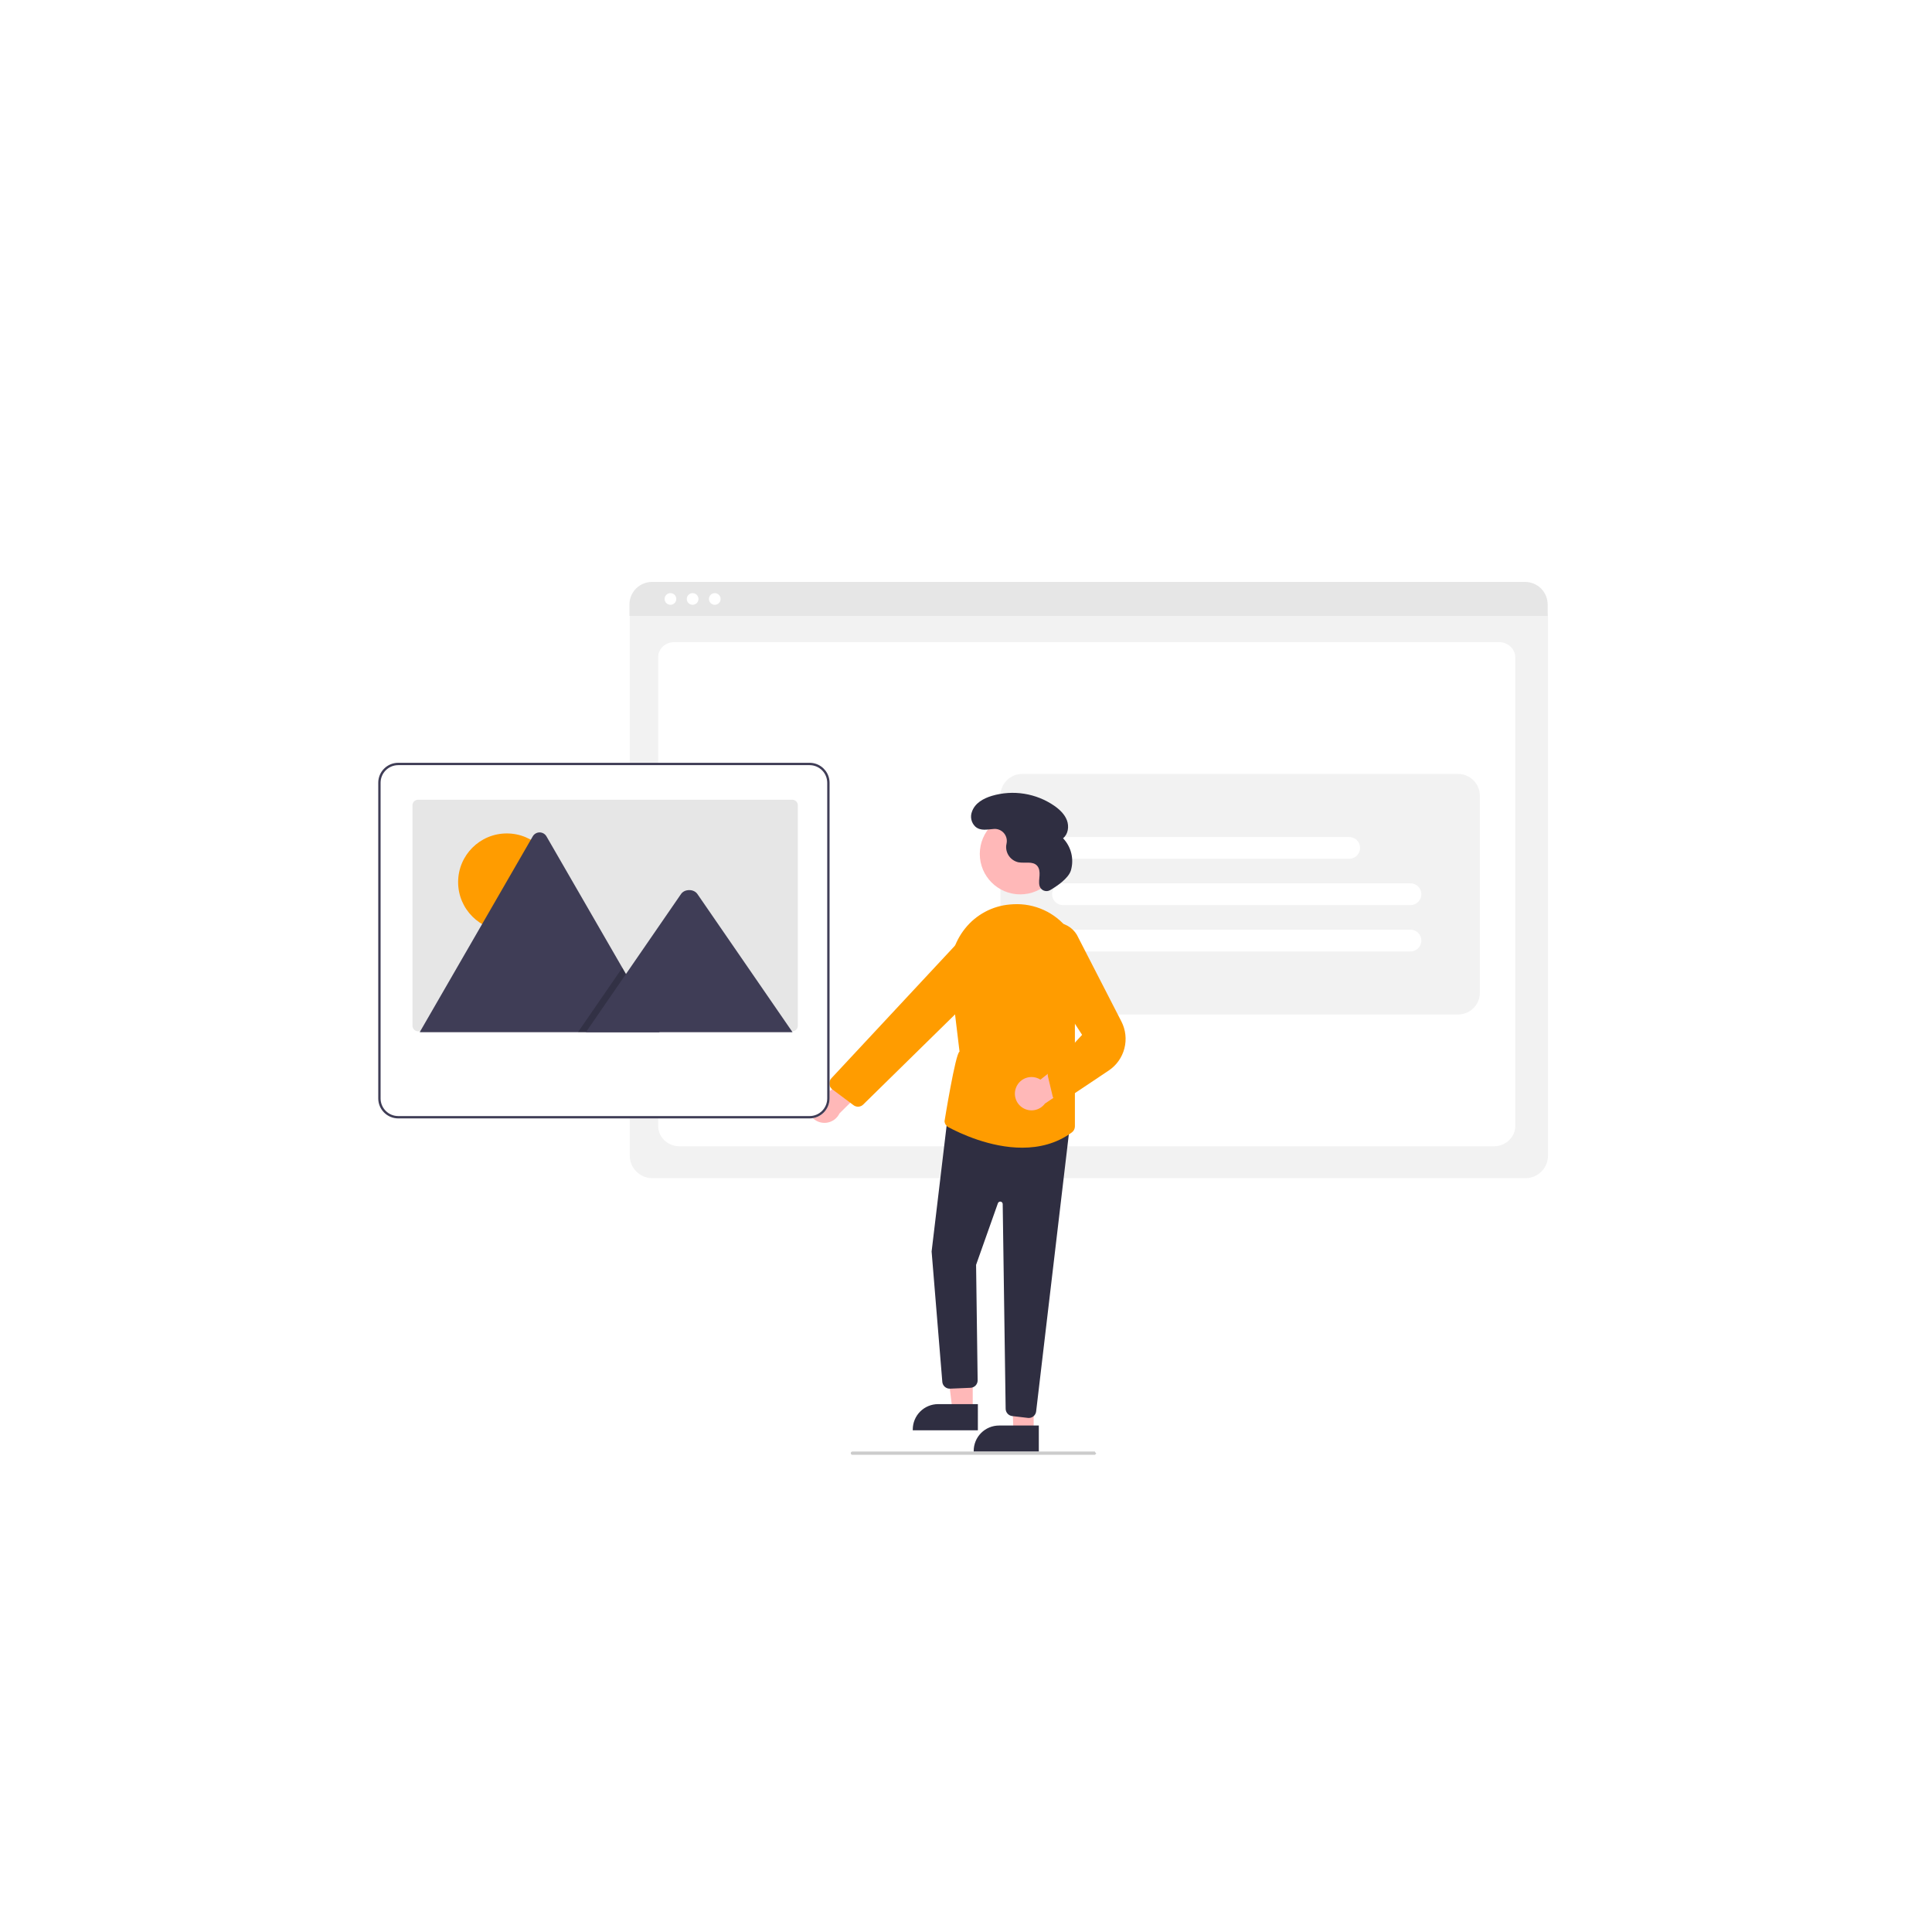 <svg width="332" height="332" viewBox="0 0 332 332" fill="none" xmlns="http://www.w3.org/2000/svg">
<g filter="url(#filter0_dd_807_1097)">
<rect x="16" y="6" width="300" height="300" rx="20" fill="white"/>
</g>
<g clip-path="url(#clip0_807_1097)">
<path d="M262.146 202.458H112.084C111.06 202.457 110.078 202.049 109.354 201.325C108.629 200.601 108.222 199.619 108.221 198.594V106.063C108.222 105.313 108.52 104.594 109.051 104.063C109.581 103.532 110.301 103.234 111.051 103.233H263.13C263.893 103.234 264.625 103.537 265.165 104.077C265.705 104.617 266.009 105.349 266.009 106.112V198.594C266.008 199.619 265.601 200.601 264.876 201.325C264.152 202.049 263.17 202.457 262.146 202.458Z" fill="#F2F2F2"/>
<path d="M256.672 196.986H116.819C114.768 196.986 113.101 195.424 113.101 193.505V112.928C113.101 111.504 114.336 110.346 115.856 110.346H257.589C259.133 110.346 260.39 111.523 260.39 112.97V193.505C260.39 195.424 258.722 196.986 256.672 196.986Z" fill="white"/>
<path d="M265.955 105.842H108.166V103.875C108.167 102.848 108.577 101.862 109.304 101.136C110.031 100.409 111.016 100.001 112.044 100H262.077C263.105 100.001 264.091 100.409 264.818 101.136C265.545 101.862 265.954 102.848 265.955 103.875V105.842Z" fill="#E6E6E6"/>
<path d="M115.213 103.93C115.767 103.93 116.216 103.481 116.216 102.927C116.216 102.373 115.767 101.924 115.213 101.924C114.659 101.924 114.21 102.373 114.21 102.927C114.21 103.481 114.659 103.93 115.213 103.93Z" fill="white"/>
<path d="M119.021 103.93C119.575 103.93 120.024 103.481 120.024 102.927C120.024 102.373 119.575 101.924 119.021 101.924C118.467 101.924 118.018 102.373 118.018 102.927C118.018 103.481 118.467 103.93 119.021 103.93Z" fill="white"/>
<path d="M122.828 103.93C123.382 103.93 123.831 103.481 123.831 102.927C123.831 102.373 123.382 101.924 122.828 101.924C122.274 101.924 121.825 102.373 121.825 102.927C121.825 103.481 122.274 103.93 122.828 103.93Z" fill="white"/>
<path d="M175.661 174.336H250.555C251.549 174.336 252.502 173.942 253.205 173.239C253.907 172.537 254.302 171.584 254.302 170.59V136.742C254.302 135.748 253.907 134.795 253.205 134.093C252.502 133.39 251.549 132.995 250.555 132.995H175.661C174.667 132.995 173.714 133.39 173.011 134.093C172.309 134.795 171.914 135.748 171.914 136.742V170.59C171.914 171.584 172.309 172.537 173.011 173.239C173.714 173.942 174.667 174.336 175.661 174.336Z" fill="#F2F2F2"/>
<path d="M242.379 155.539H182.667C182.17 155.539 181.694 155.342 181.343 154.991C180.991 154.639 180.794 154.163 180.794 153.666C180.794 153.169 180.991 152.693 181.343 152.341C181.694 151.99 182.17 151.793 182.667 151.793H242.379C242.876 151.793 243.352 151.99 243.704 152.341C244.055 152.693 244.252 153.169 244.252 153.666C244.252 154.163 244.055 154.639 243.704 154.991C243.352 155.342 242.876 155.539 242.379 155.539Z" fill="white"/>
<path d="M242.379 163.501H182.667C182.17 163.501 181.694 163.303 181.343 162.952C180.991 162.601 180.794 162.124 180.794 161.627C180.794 161.131 180.991 160.654 181.343 160.303C181.694 159.952 182.17 159.754 182.667 159.754H242.379C242.876 159.754 243.352 159.952 243.704 160.303C244.055 160.654 244.252 161.131 244.252 161.627C244.252 162.124 244.055 162.601 243.704 162.952C243.352 163.303 242.876 163.501 242.379 163.501Z" fill="white"/>
<path d="M231.842 147.578H182.667C182.17 147.578 181.694 147.38 181.343 147.029C180.991 146.678 180.794 146.201 180.794 145.704C180.794 145.208 180.991 144.731 181.343 144.38C181.694 144.028 182.17 143.831 182.667 143.831H231.842C232.339 143.831 232.815 144.028 233.166 144.38C233.518 144.731 233.715 145.208 233.715 145.704C233.715 146.201 233.518 146.678 233.166 147.029C232.815 147.38 232.339 147.578 231.842 147.578Z" fill="white"/>
<path d="M138.881 189.492C138.966 189.085 139.14 188.701 139.389 188.368C139.638 188.035 139.958 187.761 140.324 187.564C140.691 187.368 141.097 187.254 141.512 187.232C141.927 187.209 142.343 187.278 142.729 187.433L149.368 179.804L150.779 184.866L144.257 191.335C143.954 191.966 143.429 192.464 142.783 192.734C142.137 193.005 141.414 193.029 140.751 192.801C140.088 192.574 139.532 192.112 139.187 191.502C138.843 190.892 138.734 190.177 138.882 189.492H138.881Z" fill="#FFB8B8"/>
<path d="M175.321 153.691C179.16 153.691 182.273 150.579 182.273 146.74C182.273 142.901 179.16 139.789 175.321 139.789C171.482 139.789 168.37 142.901 168.37 146.74C168.37 150.579 171.482 153.691 175.321 153.691Z" fill="#FFB8B8"/>
<path d="M167.156 242.421L163.686 242.421L162.035 229.037L167.156 229.038L167.156 242.421Z" fill="#FFB8B8"/>
<path d="M168.04 245.784L156.853 245.784V245.642C156.853 245.071 156.965 244.504 157.184 243.976C157.403 243.448 157.724 242.968 158.128 242.563C158.532 242.159 159.012 241.838 159.541 241.619C160.069 241.4 160.635 241.288 161.207 241.288H161.207L168.041 241.288L168.04 245.784Z" fill="#2F2E41"/>
<path d="M177.627 246.1L174.157 246.1L173.677 233.036L177.627 232.717L177.627 246.1Z" fill="#FFB8B8"/>
<path d="M178.512 249.464L167.324 249.463V249.322C167.324 248.75 167.437 248.184 167.656 247.655C167.875 247.127 168.195 246.647 168.6 246.243C169.004 245.838 169.484 245.517 170.012 245.299C170.541 245.08 171.107 244.967 171.679 244.967H171.679L178.512 244.967L178.512 249.464Z" fill="#2F2E41"/>
<path d="M176.64 243.658L173.938 243.34C173.631 243.303 173.349 243.156 173.142 242.927C172.935 242.698 172.818 242.402 172.813 242.093L172.307 206.903C172.305 206.803 172.269 206.708 172.204 206.632C172.139 206.557 172.049 206.507 171.951 206.49C171.853 206.474 171.752 206.493 171.666 206.544C171.581 206.595 171.515 206.674 171.482 206.768L167.733 217.352L168.001 237.192C168.006 237.52 167.884 237.837 167.661 238.077C167.438 238.317 167.132 238.461 166.805 238.481L163.277 238.631C162.954 238.649 162.637 238.545 162.388 238.339C162.139 238.133 161.977 237.84 161.934 237.52L160.092 215.076L160.091 215.062L162.886 191.623L183.881 193.142L178.053 242.542C178.016 242.852 177.867 243.137 177.635 243.344C177.402 243.551 177.101 243.666 176.789 243.667C176.739 243.667 176.689 243.664 176.64 243.658Z" fill="#2F2E41"/>
<path d="M162.976 193.701C162.788 193.6 162.628 193.453 162.511 193.274C162.395 193.095 162.325 192.89 162.31 192.677C162.31 192.677 164.198 180.936 164.889 180.715L163.376 168.16C163.194 166.628 163.321 165.076 163.748 163.594C164.174 162.113 164.893 160.731 165.861 159.53C166.793 158.366 167.951 157.402 169.266 156.698C170.581 155.993 172.025 155.563 173.511 155.432C173.723 155.413 173.933 155.398 174.142 155.388C175.934 155.292 177.722 155.63 179.354 156.373C180.987 157.116 182.416 158.243 183.52 159.657C184.665 161.082 185.449 162.764 185.805 164.558C186.161 166.352 186.078 168.205 185.563 169.96L184.714 172.915V193.563C184.713 193.764 184.665 193.963 184.574 194.142C184.482 194.322 184.35 194.477 184.187 194.597C181.544 196.537 178.556 197.223 175.653 197.223C170.159 197.223 164.967 194.766 162.976 193.701Z" fill="#FF9C00"/>
<path d="M146.677 189.922L143.026 187.192C142.882 187.084 142.763 186.948 142.676 186.792C142.589 186.636 142.536 186.463 142.52 186.285C142.504 186.107 142.526 185.927 142.584 185.758C142.642 185.589 142.735 185.434 142.857 185.303L164.61 161.961C165.309 161.219 166.25 160.751 167.264 160.643C168.278 160.535 169.296 160.795 170.135 161.374L170.135 161.374C170.646 161.73 171.073 162.195 171.384 162.735C171.695 163.275 171.883 163.877 171.935 164.497C171.987 165.118 171.902 165.743 171.685 166.327C171.468 166.911 171.125 167.44 170.68 167.877L148.332 189.811C148.136 190.006 147.881 190.131 147.607 190.167C147.333 190.203 147.054 190.149 146.814 190.012C146.767 189.985 146.721 189.955 146.677 189.922Z" fill="#FF9C00"/>
<path d="M174.626 186.832C174.785 186.447 175.027 186.103 175.334 185.822C175.641 185.542 176.006 185.332 176.403 185.207C176.8 185.083 177.22 185.047 177.632 185.103C178.045 185.158 178.44 185.303 178.79 185.528L186.739 179.275L187.178 184.512L179.562 189.647C179.146 190.21 178.537 190.601 177.852 190.746C177.166 190.891 176.452 190.779 175.843 190.432C175.235 190.085 174.775 189.527 174.55 188.863C174.326 188.2 174.353 187.477 174.626 186.832Z" fill="#FFB8B8"/>
<path d="M181.74 189.273C181.53 189.207 181.34 189.088 181.19 188.927C181.04 188.765 180.935 188.568 180.885 188.353L180.082 184.981C180.023 184.741 180.036 184.49 180.119 184.258C180.202 184.026 180.351 183.823 180.549 183.675L185.951 177.832L178.005 165.579C177.403 164.838 177.064 163.919 177.04 162.965C177.017 162.012 177.31 161.077 177.874 160.307C178.323 159.694 178.927 159.211 179.624 158.906C180.32 158.601 181.085 158.486 181.841 158.572C182.596 158.658 183.315 158.942 183.926 159.396C184.536 159.85 185.015 160.456 185.316 161.155L192.704 175.535C193.438 176.964 193.621 178.613 193.218 180.168C192.815 181.723 191.854 183.075 190.518 183.968L182.968 189.011C182.737 189.218 182.438 189.333 182.128 189.333C181.996 189.333 181.866 189.312 181.74 189.273Z" fill="#FF9C00"/>
<path d="M180.472 152.954C180.308 153.053 180.124 153.112 179.934 153.128C179.743 153.143 179.552 153.115 179.374 153.045C179.197 152.975 179.037 152.865 178.909 152.723C178.781 152.581 178.687 152.412 178.635 152.229L178.63 152.211C178.489 151.633 178.6 151.027 178.637 150.433C178.673 149.839 178.612 149.186 178.205 148.752C177.446 147.942 176.107 148.38 175.015 148.18C174.375 148.041 173.808 147.674 173.42 147.147C173.032 146.62 172.849 145.969 172.906 145.317C172.92 145.194 172.944 145.07 172.971 144.946C173.037 144.633 173.03 144.308 172.95 143.998C172.87 143.688 172.719 143.4 172.51 143.158C172.3 142.916 172.037 142.726 171.741 142.602C171.445 142.479 171.125 142.426 170.805 142.447C169.704 142.516 168.516 142.856 167.599 142.045C167.263 141.724 167.029 141.312 166.926 140.86C166.822 140.407 166.854 139.934 167.018 139.5C167.531 137.994 168.998 137.199 170.453 136.759C172.251 136.229 174.145 136.106 175.997 136.4C177.849 136.694 179.612 137.396 181.158 138.457C182.081 139.1 182.945 139.91 183.343 140.963C183.74 142.016 183.558 143.348 182.678 144.049C183.367 144.771 183.854 145.662 184.091 146.631C184.328 147.601 184.306 148.616 184.027 149.574C183.597 150.984 181.521 152.344 180.472 152.954Z" fill="#2F2E41"/>
<path d="M188.084 250H146.48C146.405 250 146.333 249.97 146.28 249.917C146.227 249.864 146.197 249.792 146.197 249.717C146.197 249.642 146.227 249.57 146.28 249.517C146.333 249.464 146.405 249.434 146.48 249.434H188.084C188.24 249.434 188.211 249.717 188.367 249.717C188.437 249.717 188.24 250 188.084 250Z" fill="#CCCCCC"/>
<path d="M142.352 133.349C142.113 132.686 141.675 132.113 141.098 131.707C140.521 131.301 139.833 131.083 139.128 131.082H68.426C67.517 131.082 66.646 131.442 66.004 132.084C65.362 132.726 65 133.597 65 134.505V188.764C65.001 189.672 65.363 190.543 66.005 191.185C66.647 191.827 67.518 192.188 68.426 192.19H139.128C140.036 192.188 140.907 191.827 141.549 191.185C142.191 190.543 142.552 189.672 142.554 188.764V134.508C142.554 134.113 142.486 133.721 142.352 133.349Z" fill="white"/>
<path d="M142.352 133.349C142.113 132.686 141.675 132.113 141.098 131.707C140.521 131.301 139.833 131.083 139.128 131.082H68.426C67.517 131.082 66.646 131.442 66.004 132.084C65.362 132.726 65 133.597 65 134.505V188.764C65.001 189.672 65.363 190.543 66.005 191.185C66.647 191.827 67.518 192.188 68.426 192.19H139.128C140.036 192.188 140.907 191.827 141.549 191.185C142.191 190.543 142.552 189.672 142.554 188.764V134.508C142.554 134.113 142.486 133.721 142.352 133.349ZM142.151 188.764C142.15 189.565 141.831 190.334 141.264 190.9C140.698 191.467 139.929 191.786 139.128 191.787H68.426C67.624 191.786 66.856 191.467 66.289 190.9C65.723 190.334 65.404 189.565 65.403 188.764V134.508C65.404 133.707 65.723 132.938 66.289 132.372C66.856 131.805 67.624 131.486 68.426 131.485H139.128C139.929 131.486 140.698 131.805 141.264 132.372C141.831 132.938 142.15 133.707 142.151 134.508V188.764Z" fill="#3F3D56"/>
<path d="M137.101 138.383V176.268C137.101 176.521 137.001 176.764 136.822 176.943C136.643 177.121 136.401 177.222 136.148 177.222H71.835C71.789 177.222 71.743 177.219 71.698 177.211C71.471 177.179 71.264 177.065 71.114 176.892C70.963 176.719 70.881 176.497 70.881 176.268V138.383C70.881 138.258 70.905 138.134 70.953 138.018C71.001 137.902 71.071 137.797 71.16 137.709C71.248 137.62 71.353 137.55 71.469 137.502C71.585 137.454 71.709 137.429 71.834 137.429H136.147C136.273 137.429 136.397 137.454 136.512 137.502C136.628 137.549 136.733 137.62 136.822 137.708C136.91 137.797 136.981 137.902 137.029 138.017C137.076 138.133 137.101 138.257 137.101 138.382V138.383Z" fill="#E6E6E6"/>
<path d="M87.093 159.955C91.714 159.955 95.46 156.209 95.46 151.587C95.46 146.966 91.714 143.219 87.093 143.219C82.471 143.219 78.725 146.966 78.725 151.587C78.725 156.209 82.471 159.955 87.093 159.955Z" fill="#FF9C00"/>
<path d="M113.333 177.374H72.282C72.231 177.375 72.18 177.37 72.129 177.362L91.544 143.732C91.662 143.523 91.834 143.348 92.042 143.227C92.25 143.106 92.487 143.042 92.727 143.042C92.968 143.042 93.204 143.106 93.412 143.227C93.62 143.348 93.792 143.523 93.91 143.732L106.94 166.3L107.564 167.38L113.333 177.374Z" fill="#3F3D56"/>
<path opacity="0.2" d="M113.333 177.374H99.317L106.198 167.38L106.693 166.66L106.94 166.3L107.565 167.38L113.333 177.374Z" fill="black"/>
<path d="M136.19 177.374H100.685L107.565 167.38L108.06 166.66L117.026 153.636C117.613 152.783 119.027 152.73 119.718 153.475C119.765 153.526 119.808 153.58 119.847 153.636L136.19 177.374Z" fill="#3F3D56"/>
</g>
<defs>
<filter id="filter0_dd_807_1097" x="0" y="0" width="332" height="332" filterUnits="userSpaceOnUse" color-interpolation-filters="sRGB">
<feFlood flood-opacity="0" result="BackgroundImageFix"/>
<feColorMatrix in="SourceAlpha" type="matrix" values="0 0 0 0 0 0 0 0 0 0 0 0 0 0 0 0 0 0 127 0" result="hardAlpha"/>
<feOffset dy="10"/>
<feGaussianBlur stdDeviation="8"/>
<feColorMatrix type="matrix" values="0 0 0 0 0.078 0 0 0 0 0.145 0 0 0 0 0.247 0 0 0 0.06 0"/>
<feBlend mode="normal" in2="BackgroundImageFix" result="effect1_dropShadow_807_1097"/>
<feColorMatrix in="SourceAlpha" type="matrix" values="0 0 0 0 0 0 0 0 0 0 0 0 0 0 0 0 0 0 127 0" result="hardAlpha"/>
<feOffset/>
<feGaussianBlur stdDeviation="0.5"/>
<feColorMatrix type="matrix" values="0 0 0 0 0.047 0 0 0 0 0.102 0 0 0 0 0.294 0 0 0 0.1 0"/>
<feBlend mode="normal" in2="effect1_dropShadow_807_1097" result="effect2_dropShadow_807_1097"/>
<feBlend mode="normal" in="SourceGraphic" in2="effect2_dropShadow_807_1097" result="shape"/>
</filter>
<clipPath id="clip0_807_1097">
<rect width="201.009" height="150" fill="white" transform="translate(65 100)"/>
</clipPath>
</defs>
</svg>
